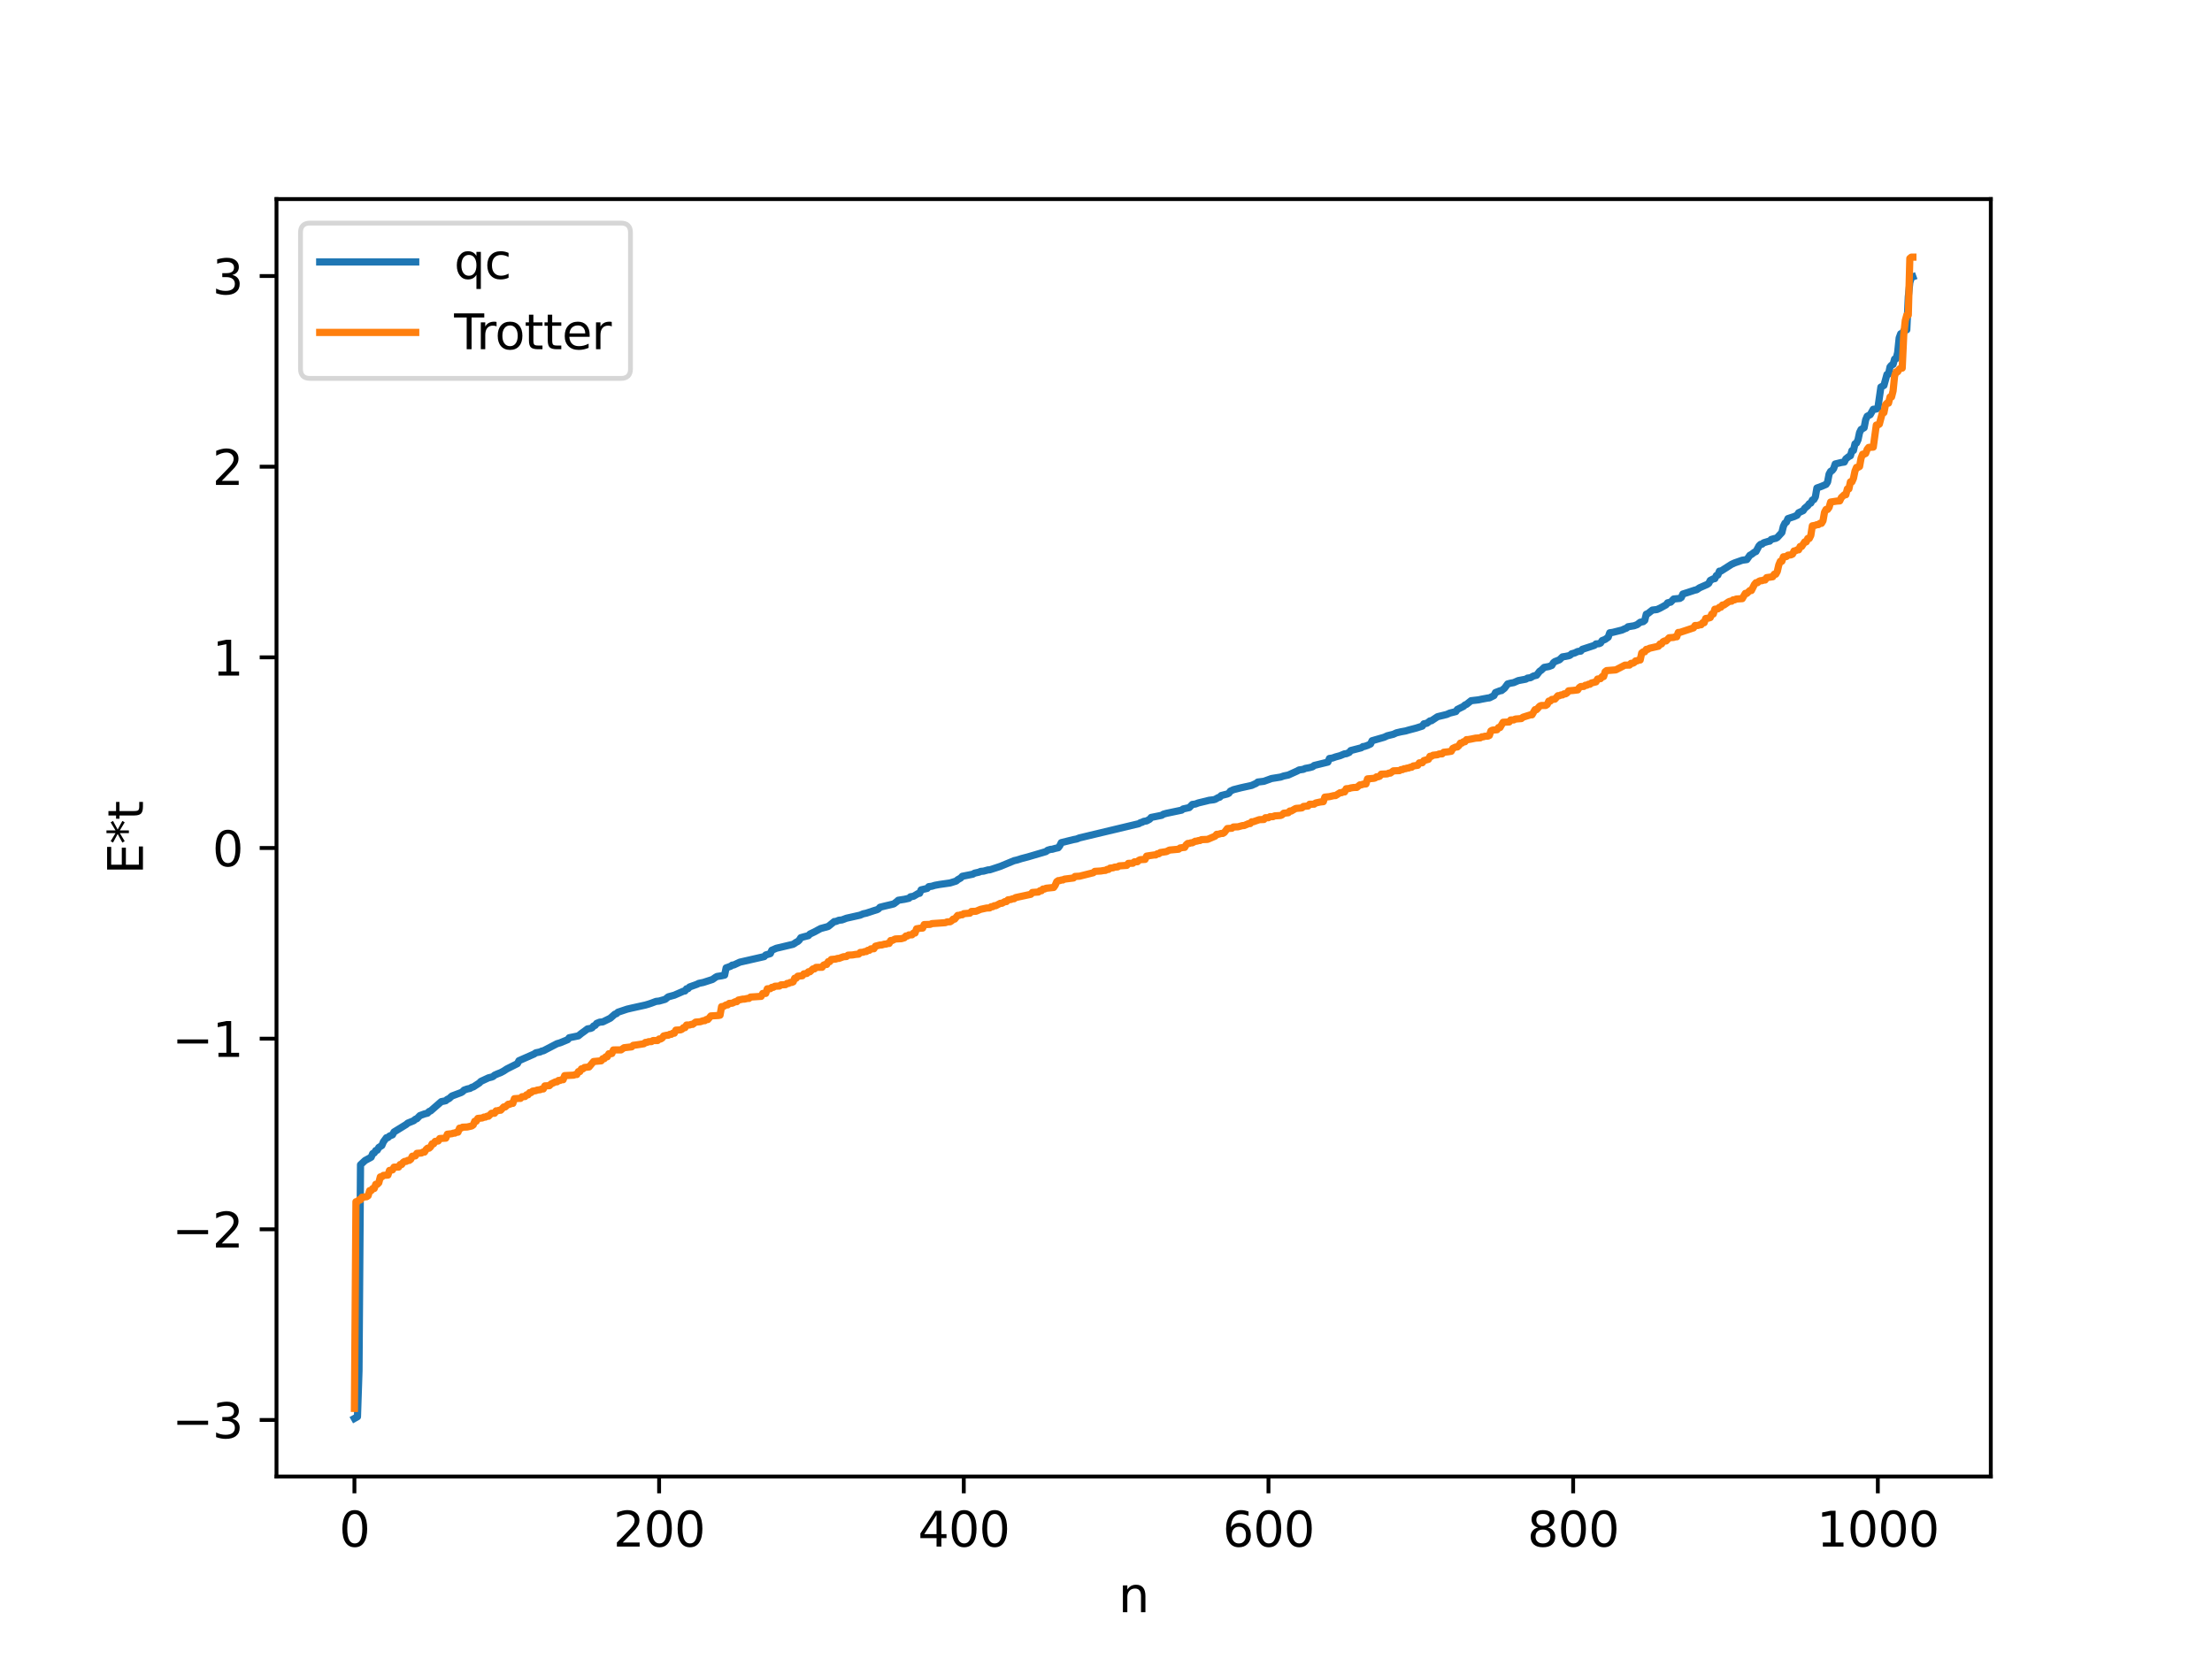<?xml version="1.0" encoding="utf-8" standalone="no"?>
<!DOCTYPE svg PUBLIC "-//W3C//DTD SVG 1.1//EN"
  "http://www.w3.org/Graphics/SVG/1.1/DTD/svg11.dtd">
<svg xmlns:xlink="http://www.w3.org/1999/xlink" width="460.8pt" height="345.6pt" viewBox="0 0 460.8 345.6" xmlns="http://www.w3.org/2000/svg" version="1.1">
 <defs>
  <style type="text/css">*{stroke-linejoin: round; stroke-linecap: butt}</style>
 </defs>
 <g id="figure_1">
  <g id="patch_1">
   <path d="M 0 345.6 
L 460.8 345.6 
L 460.8 0 
L 0 0 
z
" style="fill: #ffffff"/>
  </g>
  <g id="axes_1">
   <g id="patch_2">
    <path d="M 57.6 307.584 
L 414.72 307.584 
L 414.72 41.472 
L 57.6 41.472 
z
" style="fill: #ffffff"/>
   </g>
   <g id="matplotlib.axis_1">
    <g id="xtick_1">
     <g id="line2d_1">
      <defs>
       <path id="m63c1d68273" d="M 0 0 
L 0 3.5 
" style="stroke: #000000; stroke-width: 0.8"/>
      </defs>
      <g>
       <use xlink:href="#m63c1d68273" x="73.833" y="307.584" style="stroke: #000000; stroke-width: 0.8"/>
      </g>
     </g>
     <g id="text_1">
      <!-- 0 -->
      <g transform="translate(70.651 322.182) scale(0.1 -0.1)">
       <defs>
        <path id="DejaVuSans-30" d="M 2034 4250 
Q 1547 4250 1301 3770 
Q 1056 3291 1056 2328 
Q 1056 1369 1301 889 
Q 1547 409 2034 409 
Q 2525 409 2770 889 
Q 3016 1369 3016 2328 
Q 3016 3291 2770 3770 
Q 2525 4250 2034 4250 
z
M 2034 4750 
Q 2819 4750 3233 4129 
Q 3647 3509 3647 2328 
Q 3647 1150 3233 529 
Q 2819 -91 2034 -91 
Q 1250 -91 836 529 
Q 422 1150 422 2328 
Q 422 3509 836 4129 
Q 1250 4750 2034 4750 
z
" transform="scale(0.016)"/>
       </defs>
       <use xlink:href="#DejaVuSans-30"/>
      </g>
     </g>
    </g>
    <g id="xtick_2">
     <g id="line2d_2">
      <g>
       <use xlink:href="#m63c1d68273" x="137.304" y="307.584" style="stroke: #000000; stroke-width: 0.8"/>
      </g>
     </g>
     <g id="text_2">
      <!-- 200 -->
      <g transform="translate(127.76 322.182) scale(0.1 -0.1)">
       <defs>
        <path id="DejaVuSans-32" d="M 1228 531 
L 3431 531 
L 3431 0 
L 469 0 
L 469 531 
Q 828 903 1448 1529 
Q 2069 2156 2228 2338 
Q 2531 2678 2651 2914 
Q 2772 3150 2772 3378 
Q 2772 3750 2511 3984 
Q 2250 4219 1831 4219 
Q 1534 4219 1204 4116 
Q 875 4013 500 3803 
L 500 4441 
Q 881 4594 1212 4672 
Q 1544 4750 1819 4750 
Q 2544 4750 2975 4387 
Q 3406 4025 3406 3419 
Q 3406 3131 3298 2873 
Q 3191 2616 2906 2266 
Q 2828 2175 2409 1742 
Q 1991 1309 1228 531 
z
" transform="scale(0.016)"/>
       </defs>
       <use xlink:href="#DejaVuSans-32"/>
       <use xlink:href="#DejaVuSans-30" x="63.623"/>
       <use xlink:href="#DejaVuSans-30" x="127.246"/>
      </g>
     </g>
    </g>
    <g id="xtick_3">
     <g id="line2d_3">
      <g>
       <use xlink:href="#m63c1d68273" x="200.775" y="307.584" style="stroke: #000000; stroke-width: 0.8"/>
      </g>
     </g>
     <g id="text_3">
      <!-- 400 -->
      <g transform="translate(191.231 322.182) scale(0.1 -0.1)">
       <defs>
        <path id="DejaVuSans-34" d="M 2419 4116 
L 825 1625 
L 2419 1625 
L 2419 4116 
z
M 2253 4666 
L 3047 4666 
L 3047 1625 
L 3713 1625 
L 3713 1100 
L 3047 1100 
L 3047 0 
L 2419 0 
L 2419 1100 
L 313 1100 
L 313 1709 
L 2253 4666 
z
" transform="scale(0.016)"/>
       </defs>
       <use xlink:href="#DejaVuSans-34"/>
       <use xlink:href="#DejaVuSans-30" x="63.623"/>
       <use xlink:href="#DejaVuSans-30" x="127.246"/>
      </g>
     </g>
    </g>
    <g id="xtick_4">
     <g id="line2d_4">
      <g>
       <use xlink:href="#m63c1d68273" x="264.246" y="307.584" style="stroke: #000000; stroke-width: 0.8"/>
      </g>
     </g>
     <g id="text_4">
      <!-- 600 -->
      <g transform="translate(254.702 322.182) scale(0.1 -0.1)">
       <defs>
        <path id="DejaVuSans-36" d="M 2113 2584 
Q 1688 2584 1439 2293 
Q 1191 2003 1191 1497 
Q 1191 994 1439 701 
Q 1688 409 2113 409 
Q 2538 409 2786 701 
Q 3034 994 3034 1497 
Q 3034 2003 2786 2293 
Q 2538 2584 2113 2584 
z
M 3366 4563 
L 3366 3988 
Q 3128 4100 2886 4159 
Q 2644 4219 2406 4219 
Q 1781 4219 1451 3797 
Q 1122 3375 1075 2522 
Q 1259 2794 1537 2939 
Q 1816 3084 2150 3084 
Q 2853 3084 3261 2657 
Q 3669 2231 3669 1497 
Q 3669 778 3244 343 
Q 2819 -91 2113 -91 
Q 1303 -91 875 529 
Q 447 1150 447 2328 
Q 447 3434 972 4092 
Q 1497 4750 2381 4750 
Q 2619 4750 2861 4703 
Q 3103 4656 3366 4563 
z
" transform="scale(0.016)"/>
       </defs>
       <use xlink:href="#DejaVuSans-36"/>
       <use xlink:href="#DejaVuSans-30" x="63.623"/>
       <use xlink:href="#DejaVuSans-30" x="127.246"/>
      </g>
     </g>
    </g>
    <g id="xtick_5">
     <g id="line2d_5">
      <g>
       <use xlink:href="#m63c1d68273" x="327.717" y="307.584" style="stroke: #000000; stroke-width: 0.8"/>
      </g>
     </g>
     <g id="text_5">
      <!-- 800 -->
      <g transform="translate(318.173 322.182) scale(0.1 -0.1)">
       <defs>
        <path id="DejaVuSans-38" d="M 2034 2216 
Q 1584 2216 1326 1975 
Q 1069 1734 1069 1313 
Q 1069 891 1326 650 
Q 1584 409 2034 409 
Q 2484 409 2743 651 
Q 3003 894 3003 1313 
Q 3003 1734 2745 1975 
Q 2488 2216 2034 2216 
z
M 1403 2484 
Q 997 2584 770 2862 
Q 544 3141 544 3541 
Q 544 4100 942 4425 
Q 1341 4750 2034 4750 
Q 2731 4750 3128 4425 
Q 3525 4100 3525 3541 
Q 3525 3141 3298 2862 
Q 3072 2584 2669 2484 
Q 3125 2378 3379 2068 
Q 3634 1759 3634 1313 
Q 3634 634 3220 271 
Q 2806 -91 2034 -91 
Q 1263 -91 848 271 
Q 434 634 434 1313 
Q 434 1759 690 2068 
Q 947 2378 1403 2484 
z
M 1172 3481 
Q 1172 3119 1398 2916 
Q 1625 2713 2034 2713 
Q 2441 2713 2670 2916 
Q 2900 3119 2900 3481 
Q 2900 3844 2670 4047 
Q 2441 4250 2034 4250 
Q 1625 4250 1398 4047 
Q 1172 3844 1172 3481 
z
" transform="scale(0.016)"/>
       </defs>
       <use xlink:href="#DejaVuSans-38"/>
       <use xlink:href="#DejaVuSans-30" x="63.623"/>
       <use xlink:href="#DejaVuSans-30" x="127.246"/>
      </g>
     </g>
    </g>
    <g id="xtick_6">
     <g id="line2d_6">
      <g>
       <use xlink:href="#m63c1d68273" x="391.188" y="307.584" style="stroke: #000000; stroke-width: 0.8"/>
      </g>
     </g>
     <g id="text_6">
      <!-- 1000 -->
      <g transform="translate(378.463 322.182) scale(0.1 -0.1)">
       <defs>
        <path id="DejaVuSans-31" d="M 794 531 
L 1825 531 
L 1825 4091 
L 703 3866 
L 703 4441 
L 1819 4666 
L 2450 4666 
L 2450 531 
L 3481 531 
L 3481 0 
L 794 0 
L 794 531 
z
" transform="scale(0.016)"/>
       </defs>
       <use xlink:href="#DejaVuSans-31"/>
       <use xlink:href="#DejaVuSans-30" x="63.623"/>
       <use xlink:href="#DejaVuSans-30" x="127.246"/>
       <use xlink:href="#DejaVuSans-30" x="190.869"/>
      </g>
     </g>
    </g>
    <g id="text_7">
     <!-- n -->
     <g transform="translate(232.991 335.861) scale(0.1 -0.1)">
      <defs>
       <path id="DejaVuSans-6e" d="M 3513 2113 
L 3513 0 
L 2938 0 
L 2938 2094 
Q 2938 2591 2744 2837 
Q 2550 3084 2163 3084 
Q 1697 3084 1428 2787 
Q 1159 2491 1159 1978 
L 1159 0 
L 581 0 
L 581 3500 
L 1159 3500 
L 1159 2956 
Q 1366 3272 1645 3428 
Q 1925 3584 2291 3584 
Q 2894 3584 3203 3211 
Q 3513 2838 3513 2113 
z
" transform="scale(0.016)"/>
      </defs>
      <use xlink:href="#DejaVuSans-6e"/>
     </g>
    </g>
   </g>
   <g id="matplotlib.axis_2">
    <g id="ytick_1">
     <g id="line2d_7">
      <defs>
       <path id="m37146e7ed2" d="M 0 0 
L -3.5 0 
" style="stroke: #000000; stroke-width: 0.8"/>
      </defs>
      <g>
       <use xlink:href="#m37146e7ed2" x="57.6" y="295.8" style="stroke: #000000; stroke-width: 0.8"/>
      </g>
     </g>
     <g id="text_8">
      <!-- −3 -->
      <g transform="translate(35.858 299.6) scale(0.1 -0.1)">
       <defs>
        <path id="DejaVuSans-2212" d="M 678 2272 
L 4684 2272 
L 4684 1741 
L 678 1741 
L 678 2272 
z
" transform="scale(0.016)"/>
        <path id="DejaVuSans-33" d="M 2597 2516 
Q 3050 2419 3304 2112 
Q 3559 1806 3559 1356 
Q 3559 666 3084 287 
Q 2609 -91 1734 -91 
Q 1441 -91 1130 -33 
Q 819 25 488 141 
L 488 750 
Q 750 597 1062 519 
Q 1375 441 1716 441 
Q 2309 441 2620 675 
Q 2931 909 2931 1356 
Q 2931 1769 2642 2001 
Q 2353 2234 1838 2234 
L 1294 2234 
L 1294 2753 
L 1863 2753 
Q 2328 2753 2575 2939 
Q 2822 3125 2822 3475 
Q 2822 3834 2567 4026 
Q 2313 4219 1838 4219 
Q 1578 4219 1281 4162 
Q 984 4106 628 3988 
L 628 4550 
Q 988 4650 1302 4700 
Q 1616 4750 1894 4750 
Q 2613 4750 3031 4423 
Q 3450 4097 3450 3541 
Q 3450 3153 3228 2886 
Q 3006 2619 2597 2516 
z
" transform="scale(0.016)"/>
       </defs>
       <use xlink:href="#DejaVuSans-2212"/>
       <use xlink:href="#DejaVuSans-33" x="83.789"/>
      </g>
     </g>
    </g>
    <g id="ytick_2">
     <g id="line2d_8">
      <g>
       <use xlink:href="#m37146e7ed2" x="57.6" y="256.085" style="stroke: #000000; stroke-width: 0.8"/>
      </g>
     </g>
     <g id="text_9">
      <!-- −2 -->
      <g transform="translate(35.858 259.884) scale(0.1 -0.1)">
       <use xlink:href="#DejaVuSans-2212"/>
       <use xlink:href="#DejaVuSans-32" x="83.789"/>
      </g>
     </g>
    </g>
    <g id="ytick_3">
     <g id="line2d_9">
      <g>
       <use xlink:href="#m37146e7ed2" x="57.6" y="216.369" style="stroke: #000000; stroke-width: 0.8"/>
      </g>
     </g>
     <g id="text_10">
      <!-- −1 -->
      <g transform="translate(35.858 220.168) scale(0.1 -0.1)">
       <use xlink:href="#DejaVuSans-2212"/>
       <use xlink:href="#DejaVuSans-31" x="83.789"/>
      </g>
     </g>
    </g>
    <g id="ytick_4">
     <g id="line2d_10">
      <g>
       <use xlink:href="#m37146e7ed2" x="57.6" y="176.653" style="stroke: #000000; stroke-width: 0.8"/>
      </g>
     </g>
     <g id="text_11">
      <!-- 0 -->
      <g transform="translate(44.237 180.452) scale(0.1 -0.1)">
       <use xlink:href="#DejaVuSans-30"/>
      </g>
     </g>
    </g>
    <g id="ytick_5">
     <g id="line2d_11">
      <g>
       <use xlink:href="#m37146e7ed2" x="57.6" y="136.937" style="stroke: #000000; stroke-width: 0.8"/>
      </g>
     </g>
     <g id="text_12">
      <!-- 1 -->
      <g transform="translate(44.237 140.737) scale(0.1 -0.1)">
       <use xlink:href="#DejaVuSans-31"/>
      </g>
     </g>
    </g>
    <g id="ytick_6">
     <g id="line2d_12">
      <g>
       <use xlink:href="#m37146e7ed2" x="57.6" y="97.222" style="stroke: #000000; stroke-width: 0.8"/>
      </g>
     </g>
     <g id="text_13">
      <!-- 2 -->
      <g transform="translate(44.237 101.021) scale(0.1 -0.1)">
       <use xlink:href="#DejaVuSans-32"/>
      </g>
     </g>
    </g>
    <g id="ytick_7">
     <g id="line2d_13">
      <g>
       <use xlink:href="#m37146e7ed2" x="57.6" y="57.506" style="stroke: #000000; stroke-width: 0.8"/>
      </g>
     </g>
     <g id="text_14">
      <!-- 3 -->
      <g transform="translate(44.237 61.305) scale(0.1 -0.1)">
       <use xlink:href="#DejaVuSans-33"/>
      </g>
     </g>
    </g>
    <g id="text_15">
     <!-- E*t -->
     <g transform="translate(29.778 182.148) rotate(-90) scale(0.1 -0.1)">
      <defs>
       <path id="DejaVuSans-45" d="M 628 4666 
L 3578 4666 
L 3578 4134 
L 1259 4134 
L 1259 2753 
L 3481 2753 
L 3481 2222 
L 1259 2222 
L 1259 531 
L 3634 531 
L 3634 0 
L 628 0 
L 628 4666 
z
" transform="scale(0.016)"/>
       <path id="DejaVuSans-2a" d="M 3009 3897 
L 1888 3291 
L 3009 2681 
L 2828 2375 
L 1778 3009 
L 1778 1831 
L 1422 1831 
L 1422 3009 
L 372 2375 
L 191 2681 
L 1313 3291 
L 191 3897 
L 372 4206 
L 1422 3572 
L 1422 4750 
L 1778 4750 
L 1778 3572 
L 2828 4206 
L 3009 3897 
z
" transform="scale(0.016)"/>
       <path id="DejaVuSans-74" d="M 1172 4494 
L 1172 3500 
L 2356 3500 
L 2356 3053 
L 1172 3053 
L 1172 1153 
Q 1172 725 1289 603 
Q 1406 481 1766 481 
L 2356 481 
L 2356 0 
L 1766 0 
Q 1100 0 847 248 
Q 594 497 594 1153 
L 594 3053 
L 172 3053 
L 172 3500 
L 594 3500 
L 594 4494 
L 1172 4494 
z
" transform="scale(0.016)"/>
      </defs>
      <use xlink:href="#DejaVuSans-45"/>
      <use xlink:href="#DejaVuSans-2a" x="63.184"/>
      <use xlink:href="#DejaVuSans-74" x="113.184"/>
     </g>
    </g>
   </g>
   <g id="line2d_14">
    <path d="M 73.833 295.488 
L 74.467 295.132 
L 74.785 285.547 
L 75.102 242.639 
L 76.054 241.753 
L 77.324 241.065 
L 77.641 240.314 
L 77.958 240.185 
L 78.276 239.67 
L 78.593 239.601 
L 78.91 239.036 
L 79.545 238.633 
L 79.862 237.874 
L 80.497 237.011 
L 80.815 236.979 
L 81.132 236.661 
L 81.767 236.405 
L 82.084 235.812 
L 84.623 234.247 
L 84.94 233.972 
L 86.21 233.452 
L 86.527 233.151 
L 86.844 233.047 
L 87.479 232.395 
L 88.431 232.049 
L 89.066 231.89 
L 89.383 231.544 
L 89.7 231.431 
L 91.922 229.495 
L 92.557 229.369 
L 92.874 229.292 
L 93.191 228.997 
L 93.509 228.887 
L 94.143 228.32 
L 96.048 227.603 
L 96.365 227.412 
L 96.682 227.086 
L 97.317 226.862 
L 97.952 226.723 
L 98.269 226.505 
L 98.586 226.432 
L 99.856 225.605 
L 100.173 225.274 
L 101.76 224.534 
L 102.395 224.378 
L 102.712 224.257 
L 103.029 223.976 
L 103.664 223.694 
L 104.299 223.449 
L 104.934 223.11 
L 105.568 222.689 
L 107.79 221.569 
L 108.107 220.963 
L 111.281 219.563 
L 111.598 219.328 
L 112.55 219.126 
L 112.867 218.951 
L 113.185 218.903 
L 116.041 217.42 
L 116.676 217.236 
L 118.262 216.584 
L 118.58 216.179 
L 119.532 215.986 
L 120.484 215.788 
L 121.119 215.274 
L 121.753 214.823 
L 122.388 214.339 
L 123.023 214.238 
L 123.34 214.105 
L 123.658 213.728 
L 123.975 213.61 
L 124.292 213.196 
L 124.927 212.934 
L 125.562 212.883 
L 126.831 212.263 
L 127.148 212.098 
L 128.1 211.26 
L 128.418 211.167 
L 128.735 210.861 
L 130.639 210.224 
L 131.591 210 
L 134.448 209.368 
L 135.082 209.181 
L 135.717 208.966 
L 136.669 208.607 
L 137.304 208.539 
L 138.573 208.179 
L 139.208 207.662 
L 140.477 207.312 
L 142.381 206.48 
L 142.699 206.432 
L 143.016 205.982 
L 143.334 205.959 
L 143.651 205.603 
L 145.238 205.027 
L 145.555 204.857 
L 146.507 204.661 
L 148.411 204.046 
L 149.046 203.602 
L 149.363 203.419 
L 150.315 203.274 
L 150.95 203.13 
L 151.267 201.624 
L 152.22 201.281 
L 152.537 201.048 
L 152.854 201.025 
L 154.124 200.436 
L 159.201 199.277 
L 159.519 198.935 
L 160.153 198.753 
L 160.471 198.649 
L 160.788 197.949 
L 161.74 197.539 
L 165.231 196.709 
L 165.866 196.289 
L 166.183 196.131 
L 166.5 195.842 
L 166.818 195.341 
L 167.453 195.155 
L 168.405 194.913 
L 168.722 194.577 
L 169.674 194.128 
L 170.943 193.436 
L 172.53 193.002 
L 173.8 191.972 
L 174.117 191.967 
L 174.752 191.704 
L 175.386 191.639 
L 176.339 191.281 
L 179.195 190.637 
L 179.829 190.363 
L 180.464 190.23 
L 182.051 189.705 
L 182.686 189.513 
L 183.003 189.349 
L 183.32 188.995 
L 184.272 188.757 
L 186.177 188.303 
L 186.811 187.829 
L 187.129 187.539 
L 188.398 187.341 
L 189.35 187.129 
L 189.667 186.821 
L 190.302 186.708 
L 190.937 186.333 
L 191.254 186.139 
L 191.572 186.092 
L 191.889 185.373 
L 193.158 185.071 
L 193.476 184.707 
L 194.11 184.624 
L 194.745 184.429 
L 195.697 184.252 
L 197.919 183.934 
L 199.188 183.541 
L 199.505 183.262 
L 200.14 182.9 
L 200.458 182.548 
L 202.679 182.104 
L 202.996 181.898 
L 203.948 181.687 
L 204.266 181.529 
L 204.9 181.475 
L 205.853 181.212 
L 206.17 181.203 
L 207.439 180.794 
L 208.391 180.481 
L 211.248 179.296 
L 211.882 179.15 
L 212.834 178.846 
L 214.104 178.517 
L 217.912 177.394 
L 218.229 177.124 
L 218.864 176.937 
L 219.181 176.922 
L 219.816 176.736 
L 220.451 176.599 
L 220.768 176.181 
L 221.086 175.536 
L 223.624 174.906 
L 224.259 174.787 
L 224.894 174.54 
L 237.271 171.583 
L 237.588 171.363 
L 237.905 171.308 
L 238.223 171.115 
L 238.858 171.009 
L 239.492 170.668 
L 239.81 170.286 
L 242.031 169.837 
L 242.348 169.609 
L 242.983 169.435 
L 246.157 168.769 
L 246.474 168.516 
L 247.743 168.237 
L 248.378 167.583 
L 249.013 167.498 
L 249.648 167.26 
L 251.234 166.881 
L 251.869 166.715 
L 252.821 166.599 
L 253.139 166.514 
L 253.773 166.154 
L 254.091 166.069 
L 254.408 165.724 
L 255.677 165.399 
L 255.995 165.241 
L 256.312 164.8 
L 256.947 164.507 
L 258.534 164.103 
L 260.755 163.612 
L 261.707 163.17 
L 262.024 162.916 
L 263.294 162.76 
L 264.881 162.184 
L 266.785 161.876 
L 267.42 161.652 
L 268.372 161.456 
L 269.324 161.026 
L 270.276 160.594 
L 270.593 160.401 
L 271.545 160.259 
L 271.862 160.086 
L 272.815 159.91 
L 273.449 159.732 
L 273.767 159.461 
L 276.623 158.758 
L 276.94 158.007 
L 277.575 157.915 
L 278.21 157.684 
L 279.162 157.425 
L 280.114 157.029 
L 280.431 157.02 
L 281.066 156.751 
L 281.383 156.351 
L 283.605 155.773 
L 283.922 155.525 
L 284.239 155.498 
L 284.874 155.28 
L 285.509 154.983 
L 285.826 154.309 
L 288.365 153.576 
L 289 153.275 
L 290.269 152.96 
L 290.904 152.667 
L 291.856 152.442 
L 292.808 152.271 
L 293.443 152.084 
L 295.029 151.666 
L 296.299 151.26 
L 296.616 150.786 
L 297.251 150.661 
L 297.886 150.18 
L 298.203 150.139 
L 299.472 149.3 
L 301.377 148.834 
L 302.011 148.553 
L 303.281 148.234 
L 303.598 147.781 
L 304.867 147.155 
L 305.185 146.851 
L 305.502 146.731 
L 306.454 145.97 
L 308.041 145.786 
L 308.676 145.645 
L 309.945 145.41 
L 310.262 145.386 
L 311.215 144.909 
L 311.532 144.27 
L 312.484 143.902 
L 312.801 143.859 
L 313.436 143.35 
L 314.071 142.475 
L 314.705 142.314 
L 315.34 142.198 
L 316.292 141.78 
L 317.879 141.481 
L 318.196 141.266 
L 318.831 141.178 
L 319.466 140.82 
L 320.1 140.665 
L 320.735 139.838 
L 321.053 139.631 
L 321.687 139.026 
L 322.639 138.855 
L 323.274 138.616 
L 323.591 138.068 
L 323.909 137.822 
L 324.861 137.452 
L 325.496 136.838 
L 326.13 136.74 
L 326.765 136.61 
L 327.082 136.496 
L 327.4 136.198 
L 328.034 136.024 
L 328.669 135.72 
L 329.304 135.639 
L 329.621 135.267 
L 331.208 134.747 
L 332.16 134.437 
L 332.477 134.139 
L 333.112 134.091 
L 333.429 133.951 
L 333.747 133.45 
L 334.381 133.198 
L 335.016 132.748 
L 335.334 131.825 
L 335.968 131.732 
L 337.872 131.254 
L 338.507 130.963 
L 338.824 130.861 
L 339.142 130.565 
L 340.411 130.359 
L 341.046 130.123 
L 341.681 129.63 
L 342.315 129.497 
L 342.633 129.235 
L 342.95 127.946 
L 343.267 127.834 
L 344.22 127.086 
L 345.172 126.98 
L 345.806 126.695 
L 347.076 125.993 
L 347.393 125.579 
L 348.028 125.443 
L 348.662 124.782 
L 349.932 124.659 
L 350.249 124.464 
L 350.567 123.745 
L 351.519 123.445 
L 353.105 122.923 
L 353.423 122.87 
L 354.058 122.445 
L 355.644 121.743 
L 355.962 121.518 
L 356.279 120.909 
L 356.914 120.583 
L 357.231 120.54 
L 357.548 119.894 
L 357.866 119.794 
L 358.183 118.979 
L 358.5 118.97 
L 360.722 117.552 
L 361.357 117.263 
L 362.943 116.703 
L 363.896 116.57 
L 364.53 115.673 
L 364.848 115.506 
L 365.482 115.026 
L 365.8 114.9 
L 366.434 113.712 
L 366.752 113.401 
L 367.069 113.358 
L 367.386 113.075 
L 368.339 112.784 
L 368.656 112.732 
L 368.973 112.38 
L 369.608 112.201 
L 369.925 112.143 
L 370.243 111.969 
L 371.195 110.931 
L 371.512 109.637 
L 371.829 108.991 
L 372.147 108.769 
L 372.464 108.034 
L 373.734 107.618 
L 374.368 107.329 
L 374.686 106.815 
L 375.638 106.37 
L 375.955 105.879 
L 376.59 105.361 
L 376.907 104.923 
L 377.224 104.802 
L 377.542 104.175 
L 377.859 104.078 
L 378.177 103.505 
L 378.494 101.664 
L 379.446 101.319 
L 380.398 100.911 
L 380.715 100.422 
L 381.033 98.759 
L 381.35 98.196 
L 381.667 98.025 
L 381.985 97.606 
L 382.302 96.659 
L 383.572 96.346 
L 384.206 96.253 
L 384.524 95.595 
L 385.158 95.094 
L 385.476 94.943 
L 385.793 93.873 
L 386.11 93.84 
L 386.428 92.461 
L 386.745 92.298 
L 387.062 91.607 
L 387.38 90.105 
L 387.697 89.465 
L 388.332 89.102 
L 388.649 87.452 
L 388.967 86.71 
L 389.601 86.384 
L 390.236 85.261 
L 390.871 85.213 
L 391.188 85.052 
L 391.823 80.633 
L 392.458 80.294 
L 393.092 77.999 
L 393.41 77.94 
L 393.727 76.439 
L 394.044 76.063 
L 394.362 75.918 
L 394.679 74.797 
L 394.996 74.729 
L 395.314 73.457 
L 395.631 70.395 
L 395.948 69.533 
L 396.266 69.448 
L 396.583 68.935 
L 397.218 68.699 
L 397.535 61.826 
L 397.853 58.86 
L 398.17 57.78 
L 398.487 57.665 
L 398.487 57.665 
" clip-path="url(#p55a38c5d1c)" style="fill: none; stroke: #1f77b4; stroke-width: 1.5; stroke-linecap: square"/>
   </g>
   <g id="line2d_15">
    <path d="M 73.833 293.396 
L 74.15 250.346 
L 74.467 250.346 
L 74.785 249.948 
L 75.102 249.948 
L 75.42 249.403 
L 76.372 249.301 
L 76.689 249.088 
L 77.006 248.03 
L 77.324 248.03 
L 77.641 247.591 
L 77.958 247.591 
L 78.276 246.711 
L 78.593 246.711 
L 78.91 246.396 
L 79.228 245.163 
L 79.545 245.163 
L 79.862 244.854 
L 80.815 244.788 
L 81.132 243.827 
L 81.767 243.708 
L 82.084 243.138 
L 83.036 243.124 
L 83.353 242.59 
L 83.671 242.59 
L 83.988 242.127 
L 84.305 241.94 
L 84.623 241.94 
L 84.94 241.733 
L 85.258 241.733 
L 85.575 241.492 
L 85.892 240.859 
L 86.527 240.789 
L 86.844 240.262 
L 87.796 240.195 
L 88.114 239.999 
L 88.431 239.999 
L 88.748 239.486 
L 89.066 239.191 
L 89.383 239.191 
L 89.7 238.914 
L 90.018 238.276 
L 90.335 238.276 
L 90.653 237.769 
L 91.287 237.689 
L 91.605 237.177 
L 92.874 237.096 
L 93.191 236.275 
L 94.143 236.171 
L 94.461 236.047 
L 94.778 236.047 
L 95.096 235.85 
L 95.413 235.85 
L 95.73 235.012 
L 96.048 235.012 
L 96.365 234.814 
L 97.317 234.776 
L 98.269 234.561 
L 98.586 234.335 
L 98.904 233.571 
L 99.221 233.571 
L 99.539 232.986 
L 100.491 232.89 
L 100.808 232.714 
L 101.125 232.714 
L 101.443 232.534 
L 101.76 232.534 
L 102.395 231.916 
L 103.029 231.906 
L 103.347 231.405 
L 103.664 231.405 
L 103.981 231.279 
L 104.299 231.279 
L 104.934 230.596 
L 105.251 230.596 
L 105.886 230.029 
L 106.203 230.029 
L 106.52 229.854 
L 106.838 229.854 
L 107.155 228.879 
L 108.107 228.816 
L 108.424 228.816 
L 108.742 228.47 
L 109.377 228.425 
L 109.694 228.068 
L 110.011 228.068 
L 110.329 227.606 
L 110.646 227.606 
L 110.963 227.303 
L 111.598 227.212 
L 111.915 227.084 
L 112.55 226.999 
L 112.867 226.848 
L 113.185 226.848 
L 113.502 226.213 
L 114.454 226.163 
L 114.772 225.822 
L 115.724 225.367 
L 116.041 225.367 
L 116.358 225.075 
L 116.676 225.075 
L 116.993 224.924 
L 117.31 224.924 
L 117.628 224.072 
L 119.532 223.97 
L 119.849 223.839 
L 120.167 223.839 
L 120.484 223.231 
L 120.801 223.231 
L 121.119 222.664 
L 121.436 222.664 
L 121.753 222.377 
L 122.705 222.269 
L 123.658 221.134 
L 125.244 220.99 
L 125.562 220.547 
L 125.879 220.547 
L 126.196 220.146 
L 126.514 220.146 
L 126.831 219.514 
L 127.466 219.474 
L 127.783 218.723 
L 129.37 218.711 
L 130.005 218.261 
L 131.591 218.078 
L 131.909 217.76 
L 132.543 217.682 
L 134.13 217.435 
L 134.448 217.158 
L 134.765 217.158 
L 135.082 217.002 
L 135.717 216.981 
L 136.034 216.765 
L 136.986 216.761 
L 137.304 216.44 
L 137.621 216.44 
L 137.939 216.251 
L 138.256 215.801 
L 138.891 215.661 
L 139.208 215.661 
L 139.525 215.47 
L 139.843 215.47 
L 140.16 215.233 
L 140.477 215.233 
L 140.795 214.595 
L 141.747 214.542 
L 142.064 214.415 
L 142.381 214.079 
L 142.699 214.079 
L 143.016 213.534 
L 143.651 213.533 
L 143.968 213.398 
L 144.286 213.398 
L 144.92 212.922 
L 145.872 212.847 
L 146.507 212.628 
L 146.824 212.628 
L 147.142 212.385 
L 147.459 212.385 
L 148.094 211.635 
L 149.681 211.544 
L 149.998 211.482 
L 150.315 209.701 
L 150.633 209.701 
L 151.267 209.341 
L 151.585 209.341 
L 151.902 209.025 
L 152.537 208.986 
L 153.172 208.672 
L 153.489 208.672 
L 153.806 208.333 
L 154.758 208.132 
L 155.076 208.132 
L 155.71 207.99 
L 156.028 207.99 
L 156.345 207.704 
L 158.567 207.56 
L 158.884 206.953 
L 159.519 206.945 
L 159.836 205.987 
L 160.471 205.961 
L 160.788 205.678 
L 161.105 205.674 
L 161.423 205.452 
L 162.375 205.409 
L 162.692 205.167 
L 163.644 205.12 
L 163.962 204.866 
L 164.279 204.866 
L 164.596 204.666 
L 164.914 204.666 
L 165.231 204.537 
L 165.548 203.782 
L 165.866 203.782 
L 166.183 203.361 
L 167.135 203.269 
L 167.453 202.874 
L 168.087 202.785 
L 168.405 202.438 
L 168.722 202.438 
L 169.357 201.839 
L 169.674 201.839 
L 169.991 201.523 
L 171.261 201.497 
L 171.578 201.045 
L 171.896 200.915 
L 172.213 200.915 
L 172.53 200.327 
L 172.848 200.327 
L 173.165 199.875 
L 174.117 199.79 
L 174.434 199.66 
L 174.752 199.66 
L 175.704 199.307 
L 176.339 199.259 
L 176.656 198.981 
L 177.608 198.93 
L 178.243 198.82 
L 178.877 198.763 
L 179.195 198.414 
L 179.829 198.362 
L 180.147 198.222 
L 180.464 198.222 
L 180.781 197.967 
L 181.099 197.967 
L 181.416 197.664 
L 182.051 197.641 
L 182.368 197.105 
L 183.32 196.865 
L 183.638 196.865 
L 184.272 196.677 
L 184.59 196.677 
L 184.907 196.539 
L 185.224 196.539 
L 185.542 195.927 
L 185.859 195.927 
L 186.494 195.607 
L 187.763 195.545 
L 188.398 195.358 
L 188.715 194.985 
L 189.033 194.985 
L 189.35 194.752 
L 189.985 194.743 
L 190.302 194.369 
L 190.62 194.369 
L 190.937 193.486 
L 191.572 193.379 
L 192.206 193.335 
L 192.524 192.608 
L 193.793 192.567 
L 194.11 192.406 
L 195.697 192.298 
L 196.967 192.205 
L 197.284 192.045 
L 197.919 192.022 
L 198.236 191.828 
L 198.553 191.473 
L 198.871 191.473 
L 199.505 190.693 
L 199.823 190.693 
L 200.14 190.567 
L 200.458 190.567 
L 200.775 190.333 
L 202.044 190.226 
L 202.362 189.876 
L 203.314 189.837 
L 204.266 189.433 
L 205.535 189.16 
L 206.17 189.135 
L 206.487 188.883 
L 206.805 188.883 
L 207.122 188.676 
L 207.439 188.676 
L 208.391 188.174 
L 208.709 188.174 
L 209.343 187.816 
L 209.661 187.816 
L 209.978 187.456 
L 210.613 187.378 
L 210.93 187.228 
L 211.248 187.228 
L 211.565 186.983 
L 214.739 186.301 
L 215.056 185.915 
L 216.325 185.826 
L 216.643 185.558 
L 216.96 185.558 
L 217.277 185.201 
L 217.595 185.201 
L 217.912 185.04 
L 219.499 184.874 
L 219.816 184.416 
L 220.134 183.673 
L 220.451 183.45 
L 220.768 183.45 
L 221.086 183.318 
L 221.403 183.318 
L 221.72 183.143 
L 223.624 182.902 
L 223.942 182.581 
L 224.894 182.527 
L 227.75 181.809 
L 228.067 181.523 
L 229.337 181.445 
L 229.972 181.334 
L 230.289 181.324 
L 230.606 181.123 
L 230.924 181.123 
L 231.241 180.844 
L 231.876 180.78 
L 232.193 180.64 
L 232.828 180.596 
L 233.145 180.383 
L 234.732 180.272 
L 235.049 179.857 
L 236.001 179.827 
L 236.319 179.532 
L 236.953 179.513 
L 237.271 179.201 
L 237.588 179.079 
L 238.54 179.029 
L 238.858 178.345 
L 239.492 178.242 
L 240.444 178.101 
L 240.762 178.101 
L 241.079 177.864 
L 241.396 177.864 
L 241.714 177.599 
L 242.983 177.406 
L 243.618 177.084 
L 245.522 176.91 
L 245.839 176.648 
L 246.474 176.546 
L 246.791 176.525 
L 247.109 175.98 
L 247.426 175.709 
L 247.743 175.709 
L 248.061 175.571 
L 248.378 175.571 
L 249.013 175.235 
L 249.33 175.235 
L 249.648 175.101 
L 249.965 175.101 
L 250.282 174.914 
L 251.552 174.86 
L 253.139 174.184 
L 253.456 173.803 
L 253.773 173.803 
L 254.408 173.621 
L 254.725 173.621 
L 255.043 173.435 
L 255.677 172.6 
L 256.629 172.538 
L 256.947 172.276 
L 257.899 172.243 
L 258.851 171.981 
L 259.168 171.981 
L 260.12 171.566 
L 260.438 171.566 
L 260.755 171.193 
L 261.072 171.193 
L 262.342 170.75 
L 263.294 170.713 
L 263.611 170.348 
L 264.246 170.346 
L 264.563 170.127 
L 265.198 170.122 
L 265.515 169.964 
L 266.785 169.879 
L 267.102 169.735 
L 267.42 169.408 
L 268.372 169.311 
L 268.689 168.951 
L 269.006 168.951 
L 269.641 168.577 
L 269.958 168.409 
L 270.91 168.334 
L 271.228 168.29 
L 271.545 167.992 
L 272.497 167.906 
L 272.815 167.539 
L 273.767 167.523 
L 274.084 167.277 
L 275.036 167.07 
L 275.671 167 
L 275.988 166.054 
L 276.94 165.958 
L 277.892 165.736 
L 278.21 165.736 
L 279.162 165.134 
L 279.479 165.134 
L 279.796 164.97 
L 280.114 164.97 
L 280.431 164.311 
L 281.066 164.262 
L 281.383 164.142 
L 282.018 164.047 
L 282.653 164.029 
L 283.287 163.505 
L 283.605 163.505 
L 283.922 163.363 
L 284.557 163.308 
L 284.874 162.255 
L 286.143 162.145 
L 286.461 162.07 
L 286.778 161.817 
L 287.096 161.817 
L 287.413 161.704 
L 287.73 161.276 
L 289 161.214 
L 289.317 161.053 
L 289.634 161.053 
L 290.269 160.583 
L 291.539 160.534 
L 291.856 160.325 
L 292.173 160.325 
L 292.491 160.142 
L 292.808 160.142 
L 293.125 159.997 
L 293.443 159.997 
L 293.76 159.831 
L 294.077 159.831 
L 294.395 159.567 
L 295.347 159.427 
L 295.664 158.917 
L 296.299 158.894 
L 296.616 158.443 
L 297.568 158.18 
L 297.886 157.55 
L 298.203 157.55 
L 298.52 157.328 
L 299.472 157.222 
L 299.79 157.066 
L 300.424 157.043 
L 300.742 156.71 
L 301.694 156.608 
L 302.329 156.503 
L 302.646 155.902 
L 303.281 155.604 
L 303.598 155.604 
L 303.915 155.324 
L 304.233 154.799 
L 304.55 154.799 
L 304.867 154.516 
L 305.185 154.516 
L 305.502 154.075 
L 305.82 154.075 
L 306.454 153.962 
L 307.406 153.766 
L 308.358 153.711 
L 308.676 153.496 
L 308.993 153.496 
L 309.31 153.372 
L 309.945 153.356 
L 310.262 153.208 
L 310.58 152.271 
L 310.897 152.1 
L 311.849 152.022 
L 312.167 151.554 
L 312.484 151.554 
L 313.119 150.46 
L 314.388 150.406 
L 314.705 149.983 
L 315.34 149.974 
L 315.658 149.793 
L 316.927 149.691 
L 317.244 149.412 
L 318.831 148.909 
L 319.148 148.909 
L 319.783 147.827 
L 320.1 147.827 
L 320.735 147.117 
L 321.053 146.971 
L 322.005 146.958 
L 322.322 146.747 
L 322.639 146.054 
L 322.957 146.054 
L 323.274 145.706 
L 323.909 145.647 
L 324.543 144.928 
L 324.861 144.928 
L 325.178 144.766 
L 325.496 144.766 
L 325.813 144.543 
L 326.13 144.543 
L 326.448 144.346 
L 326.765 143.912 
L 327.717 143.832 
L 328.669 143.721 
L 328.986 143.237 
L 329.304 143.017 
L 329.939 142.998 
L 330.256 142.748 
L 330.573 142.748 
L 330.891 142.544 
L 331.208 142.544 
L 331.525 142.276 
L 332.477 142.045 
L 332.795 141.458 
L 333.429 141.375 
L 333.747 140.947 
L 334.064 140.947 
L 334.381 139.935 
L 334.699 139.694 
L 336.603 139.549 
L 338.507 138.559 
L 339.459 138.548 
L 339.777 138.184 
L 340.094 138.184 
L 340.411 138.036 
L 340.729 137.674 
L 341.046 137.674 
L 341.363 137.491 
L 341.681 137.491 
L 341.998 136.031 
L 342.315 135.787 
L 342.633 135.787 
L 342.95 135.273 
L 343.267 135.273 
L 343.585 135.055 
L 345.489 134.621 
L 345.806 134.149 
L 346.124 134.149 
L 346.441 133.687 
L 346.758 133.526 
L 347.076 133.526 
L 347.71 132.857 
L 348.662 132.783 
L 348.98 132.658 
L 349.297 132.658 
L 349.615 131.75 
L 349.932 131.75 
L 352.788 130.799 
L 353.105 130.305 
L 353.74 130.293 
L 354.058 130.15 
L 354.375 130.15 
L 354.692 129.724 
L 355.01 129.724 
L 355.327 128.843 
L 355.962 128.751 
L 356.279 128.646 
L 356.596 127.909 
L 356.914 127.909 
L 357.231 126.91 
L 357.866 126.838 
L 358.183 126.498 
L 358.5 126.498 
L 358.818 126.037 
L 359.135 126.037 
L 360.087 125.38 
L 360.405 125.244 
L 360.722 125.244 
L 361.039 124.961 
L 361.357 124.961 
L 361.674 124.79 
L 362.943 124.707 
L 363.578 123.617 
L 363.896 123.617 
L 364.53 123.014 
L 364.848 123.014 
L 365.482 121.757 
L 365.8 121.387 
L 366.117 121.387 
L 366.434 121.088 
L 366.752 120.969 
L 367.069 120.969 
L 367.386 120.824 
L 367.704 120.824 
L 368.021 120.33 
L 369.291 120.151 
L 369.608 119.62 
L 369.925 119.62 
L 370.243 119.037 
L 370.56 117.674 
L 370.877 116.923 
L 371.195 116.923 
L 371.512 115.993 
L 372.147 115.934 
L 372.464 115.649 
L 373.099 115.587 
L 373.416 115.435 
L 373.734 114.775 
L 374.051 114.741 
L 374.368 114.543 
L 374.686 114.543 
L 375.003 113.842 
L 375.32 113.842 
L 375.955 112.881 
L 376.272 112.881 
L 376.59 112.175 
L 376.907 112.175 
L 377.224 111.542 
L 377.542 109.538 
L 378.177 109.43 
L 378.494 109.287 
L 378.811 109.287 
L 379.129 109.023 
L 379.446 109.023 
L 379.763 108.495 
L 380.081 106.712 
L 380.398 106.129 
L 380.715 106.129 
L 381.033 105.69 
L 381.35 104.587 
L 381.985 104.487 
L 382.62 104.392 
L 383.254 104.348 
L 383.572 103.66 
L 384.206 103.069 
L 384.524 103.069 
L 384.841 101.845 
L 385.158 101.845 
L 385.476 100.376 
L 385.793 100.376 
L 386.11 99.649 
L 386.428 98.122 
L 386.745 97.363 
L 387.062 97.363 
L 387.38 97.181 
L 387.697 95.446 
L 388.015 94.624 
L 388.332 94.624 
L 388.649 94.462 
L 388.967 93.609 
L 389.284 93.204 
L 390.236 93.144 
L 390.871 88.546 
L 391.188 88.546 
L 391.505 88.35 
L 392.14 85.956 
L 392.458 85.956 
L 392.775 84.336 
L 393.092 83.983 
L 393.41 83.983 
L 393.727 82.691 
L 394.044 82.691 
L 394.362 81.453 
L 394.679 78.343 
L 394.996 77.451 
L 395.314 77.451 
L 395.631 76.914 
L 395.948 76.691 
L 396.266 76.691 
L 396.583 69.795 
L 396.9 66.78 
L 397.218 65.635 
L 397.535 65.635 
L 397.853 53.83 
L 398.17 53.568 
L 398.487 53.568 
L 398.487 53.568 
" clip-path="url(#p55a38c5d1c)" style="fill: none; stroke: #ff7f0e; stroke-width: 1.5; stroke-linecap: square"/>
   </g>
   <g id="patch_3">
    <path d="M 57.6 307.584 
L 57.6 41.472 
" style="fill: none; stroke: #000000; stroke-width: 0.8; stroke-linejoin: miter; stroke-linecap: square"/>
   </g>
   <g id="patch_4">
    <path d="M 414.72 307.584 
L 414.72 41.472 
" style="fill: none; stroke: #000000; stroke-width: 0.8; stroke-linejoin: miter; stroke-linecap: square"/>
   </g>
   <g id="patch_5">
    <path d="M 57.6 307.584 
L 414.72 307.584 
" style="fill: none; stroke: #000000; stroke-width: 0.8; stroke-linejoin: miter; stroke-linecap: square"/>
   </g>
   <g id="patch_6">
    <path d="M 57.6 41.472 
L 414.72 41.472 
" style="fill: none; stroke: #000000; stroke-width: 0.8; stroke-linejoin: miter; stroke-linecap: square"/>
   </g>
   <g id="legend_1">
    <g id="patch_7">
     <path d="M 64.6 78.828 
L 129.342 78.828 
Q 131.342 78.828 131.342 76.828 
L 131.342 48.472 
Q 131.342 46.472 129.342 46.472 
L 64.6 46.472 
Q 62.6 46.472 62.6 48.472 
L 62.6 76.828 
Q 62.6 78.828 64.6 78.828 
z
" style="fill: #ffffff; opacity: 0.8; stroke: #cccccc; stroke-linejoin: miter"/>
    </g>
    <g id="line2d_16">
     <path d="M 66.6 54.57 
L 76.6 54.57 
L 86.6 54.57 
" style="fill: none; stroke: #1f77b4; stroke-width: 1.5; stroke-linecap: square"/>
    </g>
    <g id="text_16">
     <!-- qc -->
     <g transform="translate(94.6 58.07) scale(0.1 -0.1)">
      <defs>
       <path id="DejaVuSans-71" d="M 947 1747 
Q 947 1113 1208 752 
Q 1469 391 1925 391 
Q 2381 391 2643 752 
Q 2906 1113 2906 1747 
Q 2906 2381 2643 2742 
Q 2381 3103 1925 3103 
Q 1469 3103 1208 2742 
Q 947 2381 947 1747 
z
M 2906 525 
Q 2725 213 2448 61 
Q 2172 -91 1784 -91 
Q 1150 -91 751 415 
Q 353 922 353 1747 
Q 353 2572 751 3078 
Q 1150 3584 1784 3584 
Q 2172 3584 2448 3432 
Q 2725 3281 2906 2969 
L 2906 3500 
L 3481 3500 
L 3481 -1331 
L 2906 -1331 
L 2906 525 
z
" transform="scale(0.016)"/>
       <path id="DejaVuSans-63" d="M 3122 3366 
L 3122 2828 
Q 2878 2963 2633 3030 
Q 2388 3097 2138 3097 
Q 1578 3097 1268 2742 
Q 959 2388 959 1747 
Q 959 1106 1268 751 
Q 1578 397 2138 397 
Q 2388 397 2633 464 
Q 2878 531 3122 666 
L 3122 134 
Q 2881 22 2623 -34 
Q 2366 -91 2075 -91 
Q 1284 -91 818 406 
Q 353 903 353 1747 
Q 353 2603 823 3093 
Q 1294 3584 2113 3584 
Q 2378 3584 2631 3529 
Q 2884 3475 3122 3366 
z
" transform="scale(0.016)"/>
      </defs>
      <use xlink:href="#DejaVuSans-71"/>
      <use xlink:href="#DejaVuSans-63" x="63.477"/>
     </g>
    </g>
    <g id="line2d_17">
     <path d="M 66.6 69.249 
L 76.6 69.249 
L 86.6 69.249 
" style="fill: none; stroke: #ff7f0e; stroke-width: 1.5; stroke-linecap: square"/>
    </g>
    <g id="text_17">
     <!-- Trotter -->
     <g transform="translate(94.6 72.749) scale(0.1 -0.1)">
      <defs>
       <path id="DejaVuSans-54" d="M -19 4666 
L 3928 4666 
L 3928 4134 
L 2272 4134 
L 2272 0 
L 1638 0 
L 1638 4134 
L -19 4134 
L -19 4666 
z
" transform="scale(0.016)"/>
       <path id="DejaVuSans-72" d="M 2631 2963 
Q 2534 3019 2420 3045 
Q 2306 3072 2169 3072 
Q 1681 3072 1420 2755 
Q 1159 2438 1159 1844 
L 1159 0 
L 581 0 
L 581 3500 
L 1159 3500 
L 1159 2956 
Q 1341 3275 1631 3429 
Q 1922 3584 2338 3584 
Q 2397 3584 2469 3576 
Q 2541 3569 2628 3553 
L 2631 2963 
z
" transform="scale(0.016)"/>
       <path id="DejaVuSans-6f" d="M 1959 3097 
Q 1497 3097 1228 2736 
Q 959 2375 959 1747 
Q 959 1119 1226 758 
Q 1494 397 1959 397 
Q 2419 397 2687 759 
Q 2956 1122 2956 1747 
Q 2956 2369 2687 2733 
Q 2419 3097 1959 3097 
z
M 1959 3584 
Q 2709 3584 3137 3096 
Q 3566 2609 3566 1747 
Q 3566 888 3137 398 
Q 2709 -91 1959 -91 
Q 1206 -91 779 398 
Q 353 888 353 1747 
Q 353 2609 779 3096 
Q 1206 3584 1959 3584 
z
" transform="scale(0.016)"/>
       <path id="DejaVuSans-65" d="M 3597 1894 
L 3597 1613 
L 953 1613 
Q 991 1019 1311 708 
Q 1631 397 2203 397 
Q 2534 397 2845 478 
Q 3156 559 3463 722 
L 3463 178 
Q 3153 47 2828 -22 
Q 2503 -91 2169 -91 
Q 1331 -91 842 396 
Q 353 884 353 1716 
Q 353 2575 817 3079 
Q 1281 3584 2069 3584 
Q 2775 3584 3186 3129 
Q 3597 2675 3597 1894 
z
M 3022 2063 
Q 3016 2534 2758 2815 
Q 2500 3097 2075 3097 
Q 1594 3097 1305 2825 
Q 1016 2553 972 2059 
L 3022 2063 
z
" transform="scale(0.016)"/>
      </defs>
      <use xlink:href="#DejaVuSans-54"/>
      <use xlink:href="#DejaVuSans-72" x="46.334"/>
      <use xlink:href="#DejaVuSans-6f" x="85.197"/>
      <use xlink:href="#DejaVuSans-74" x="146.379"/>
      <use xlink:href="#DejaVuSans-74" x="185.588"/>
      <use xlink:href="#DejaVuSans-65" x="224.797"/>
      <use xlink:href="#DejaVuSans-72" x="286.32"/>
     </g>
    </g>
   </g>
  </g>
 </g>
 <defs>
  <clipPath id="p55a38c5d1c">
   <rect x="57.6" y="41.472" width="357.12" height="266.112"/>
  </clipPath>
 </defs>
</svg>
